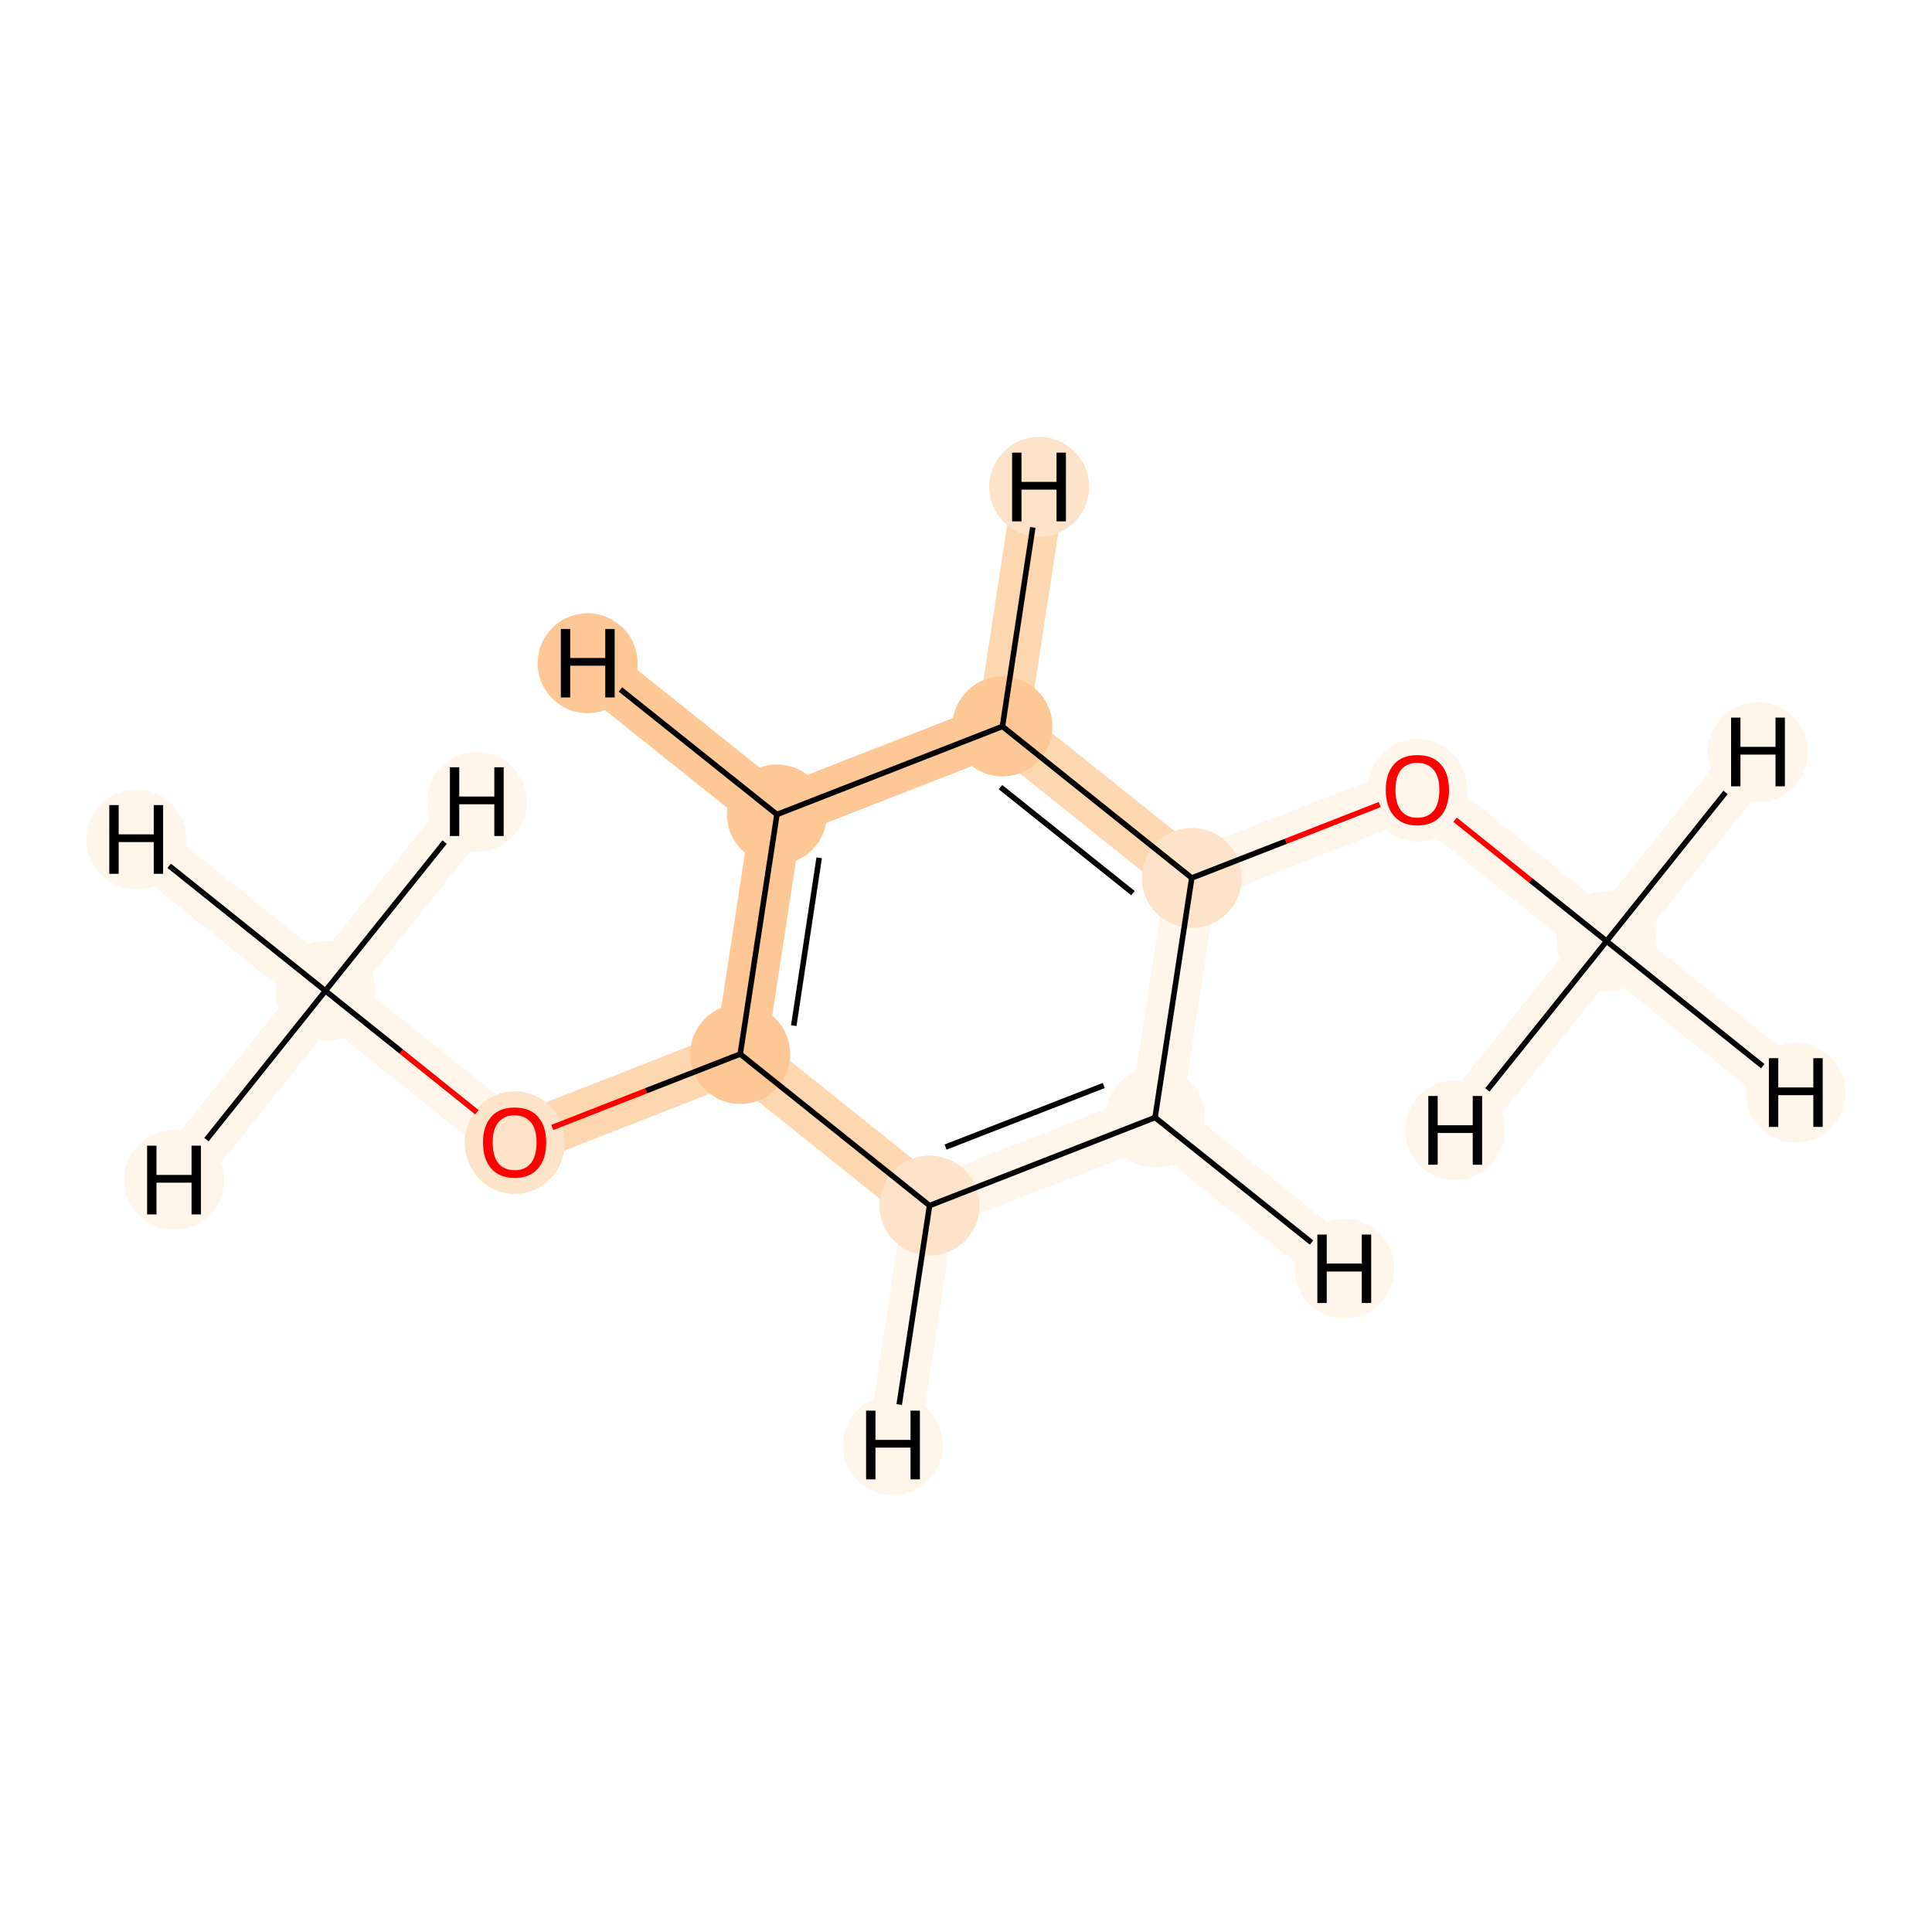 <?xml version='1.0' encoding='iso-8859-1'?>
<svg version='1.1' baseProfile='full'
              xmlns='http://www.w3.org/2000/svg'
                      xmlns:rdkit='http://www.rdkit.org/xml'
                      xmlns:xlink='http://www.w3.org/1999/xlink'
                  xml:space='preserve'
width='700px' height='700px' viewBox='0 0 700 700'>
<!-- END OF HEADER -->
<rect style='opacity:1.0;fill:#FFFFFF;stroke:none' width='700.0' height='700.0' x='0.0' y='0.0'> </rect>
<path d='M 117.9,359.0 L 186.5,413.9' style='fill:none;fill-rule:evenodd;stroke:#FFF5EB;stroke-width:18.7px;stroke-linecap:butt;stroke-linejoin:miter;stroke-opacity:1' />
<path d='M 117.9,359.0 L 49.4,304.1' style='fill:none;fill-rule:evenodd;stroke:#FFF5EB;stroke-width:18.7px;stroke-linecap:butt;stroke-linejoin:miter;stroke-opacity:1' />
<path d='M 117.9,359.0 L 63.1,427.5' style='fill:none;fill-rule:evenodd;stroke:#FFF5EB;stroke-width:18.7px;stroke-linecap:butt;stroke-linejoin:miter;stroke-opacity:1' />
<path d='M 117.9,359.0 L 172.8,290.5' style='fill:none;fill-rule:evenodd;stroke:#FFF5EB;stroke-width:18.7px;stroke-linecap:butt;stroke-linejoin:miter;stroke-opacity:1' />
<path d='M 186.5,413.9 L 268.2,381.9' style='fill:none;fill-rule:evenodd;stroke:#FDD7B0;stroke-width:18.7px;stroke-linecap:butt;stroke-linejoin:miter;stroke-opacity:1' />
<path d='M 268.2,381.9 L 281.5,295.1' style='fill:none;fill-rule:evenodd;stroke:#FDC895;stroke-width:18.7px;stroke-linecap:butt;stroke-linejoin:miter;stroke-opacity:1' />
<path d='M 268.2,381.9 L 336.8,436.8' style='fill:none;fill-rule:evenodd;stroke:#FDD7B0;stroke-width:18.7px;stroke-linecap:butt;stroke-linejoin:miter;stroke-opacity:1' />
<path d='M 281.5,295.1 L 363.2,263.2' style='fill:none;fill-rule:evenodd;stroke:#FDC895;stroke-width:18.7px;stroke-linecap:butt;stroke-linejoin:miter;stroke-opacity:1' />
<path d='M 281.5,295.1 L 212.9,240.3' style='fill:none;fill-rule:evenodd;stroke:#FDC895;stroke-width:18.7px;stroke-linecap:butt;stroke-linejoin:miter;stroke-opacity:1' />
<path d='M 363.2,263.2 L 431.8,318.1' style='fill:none;fill-rule:evenodd;stroke:#FDD7B0;stroke-width:18.7px;stroke-linecap:butt;stroke-linejoin:miter;stroke-opacity:1' />
<path d='M 363.2,263.2 L 376.5,176.4' style='fill:none;fill-rule:evenodd;stroke:#FDD7B0;stroke-width:18.7px;stroke-linecap:butt;stroke-linejoin:miter;stroke-opacity:1' />
<path d='M 431.8,318.1 L 418.5,404.9' style='fill:none;fill-rule:evenodd;stroke:#FFF5EB;stroke-width:18.7px;stroke-linecap:butt;stroke-linejoin:miter;stroke-opacity:1' />
<path d='M 431.8,318.1 L 513.5,286.1' style='fill:none;fill-rule:evenodd;stroke:#FFF5EB;stroke-width:18.7px;stroke-linecap:butt;stroke-linejoin:miter;stroke-opacity:1' />
<path d='M 418.5,404.9 L 336.8,436.8' style='fill:none;fill-rule:evenodd;stroke:#FFF5EB;stroke-width:18.7px;stroke-linecap:butt;stroke-linejoin:miter;stroke-opacity:1' />
<path d='M 418.5,404.9 L 487.1,459.7' style='fill:none;fill-rule:evenodd;stroke:#FFF5EB;stroke-width:18.7px;stroke-linecap:butt;stroke-linejoin:miter;stroke-opacity:1' />
<path d='M 336.8,436.8 L 323.5,523.6' style='fill:none;fill-rule:evenodd;stroke:#FFF5EB;stroke-width:18.7px;stroke-linecap:butt;stroke-linejoin:miter;stroke-opacity:1' />
<path d='M 513.5,286.1 L 582.1,341.0' style='fill:none;fill-rule:evenodd;stroke:#FFF5EB;stroke-width:18.7px;stroke-linecap:butt;stroke-linejoin:miter;stroke-opacity:1' />
<path d='M 582.1,341.0 L 650.6,395.9' style='fill:none;fill-rule:evenodd;stroke:#FFF5EB;stroke-width:18.7px;stroke-linecap:butt;stroke-linejoin:miter;stroke-opacity:1' />
<path d='M 582.1,341.0 L 636.9,272.5' style='fill:none;fill-rule:evenodd;stroke:#FFF5EB;stroke-width:18.7px;stroke-linecap:butt;stroke-linejoin:miter;stroke-opacity:1' />
<path d='M 582.1,341.0 L 527.2,409.5' style='fill:none;fill-rule:evenodd;stroke:#FFF5EB;stroke-width:18.7px;stroke-linecap:butt;stroke-linejoin:miter;stroke-opacity:1' />
<ellipse cx='117.9' cy='359.0' rx='17.6' ry='17.6'  style='fill:#FFF5EB;fill-rule:evenodd;stroke:#FFF5EB;stroke-width:1.0px;stroke-linecap:butt;stroke-linejoin:miter;stroke-opacity:1' />
<ellipse cx='186.5' cy='414.0' rx='17.6' ry='18.1'  style='fill:#FDE3C9;fill-rule:evenodd;stroke:#FDE3C9;stroke-width:1.0px;stroke-linecap:butt;stroke-linejoin:miter;stroke-opacity:1' />
<ellipse cx='268.2' cy='381.9' rx='17.6' ry='17.6'  style='fill:#FDC895;fill-rule:evenodd;stroke:#FDC895;stroke-width:1.0px;stroke-linecap:butt;stroke-linejoin:miter;stroke-opacity:1' />
<ellipse cx='281.5' cy='295.1' rx='17.6' ry='17.6'  style='fill:#FDC895;fill-rule:evenodd;stroke:#FDC895;stroke-width:1.0px;stroke-linecap:butt;stroke-linejoin:miter;stroke-opacity:1' />
<ellipse cx='363.2' cy='263.2' rx='17.6' ry='17.6'  style='fill:#FDC895;fill-rule:evenodd;stroke:#FDC895;stroke-width:1.0px;stroke-linecap:butt;stroke-linejoin:miter;stroke-opacity:1' />
<ellipse cx='431.8' cy='318.1' rx='17.6' ry='17.6'  style='fill:#FDE3C9;fill-rule:evenodd;stroke:#FDE3C9;stroke-width:1.0px;stroke-linecap:butt;stroke-linejoin:miter;stroke-opacity:1' />
<ellipse cx='418.5' cy='404.9' rx='17.6' ry='17.6'  style='fill:#FFF5EB;fill-rule:evenodd;stroke:#FFF5EB;stroke-width:1.0px;stroke-linecap:butt;stroke-linejoin:miter;stroke-opacity:1' />
<ellipse cx='336.8' cy='436.8' rx='17.6' ry='17.6'  style='fill:#FDE3C9;fill-rule:evenodd;stroke:#FDE3C9;stroke-width:1.0px;stroke-linecap:butt;stroke-linejoin:miter;stroke-opacity:1' />
<ellipse cx='513.5' cy='286.3' rx='17.6' ry='18.1'  style='fill:#FFF5EB;fill-rule:evenodd;stroke:#FFF5EB;stroke-width:1.0px;stroke-linecap:butt;stroke-linejoin:miter;stroke-opacity:1' />
<ellipse cx='582.1' cy='341.0' rx='17.6' ry='17.6'  style='fill:#FFF5EB;fill-rule:evenodd;stroke:#FFF5EB;stroke-width:1.0px;stroke-linecap:butt;stroke-linejoin:miter;stroke-opacity:1' />
<ellipse cx='49.4' cy='304.1' rx='17.6' ry='17.6'  style='fill:#FFF5EB;fill-rule:evenodd;stroke:#FFF5EB;stroke-width:1.0px;stroke-linecap:butt;stroke-linejoin:miter;stroke-opacity:1' />
<ellipse cx='63.1' cy='427.5' rx='17.6' ry='17.6'  style='fill:#FFF5EB;fill-rule:evenodd;stroke:#FFF5EB;stroke-width:1.0px;stroke-linecap:butt;stroke-linejoin:miter;stroke-opacity:1' />
<ellipse cx='172.8' cy='290.5' rx='17.6' ry='17.6'  style='fill:#FFF5EB;fill-rule:evenodd;stroke:#FFF5EB;stroke-width:1.0px;stroke-linecap:butt;stroke-linejoin:miter;stroke-opacity:1' />
<ellipse cx='212.9' cy='240.3' rx='17.6' ry='17.6'  style='fill:#FDC895;fill-rule:evenodd;stroke:#FDC895;stroke-width:1.0px;stroke-linecap:butt;stroke-linejoin:miter;stroke-opacity:1' />
<ellipse cx='376.5' cy='176.4' rx='17.6' ry='17.6'  style='fill:#FDE3C9;fill-rule:evenodd;stroke:#FDE3C9;stroke-width:1.0px;stroke-linecap:butt;stroke-linejoin:miter;stroke-opacity:1' />
<ellipse cx='487.1' cy='459.7' rx='17.6' ry='17.6'  style='fill:#FFF5EB;fill-rule:evenodd;stroke:#FFF5EB;stroke-width:1.0px;stroke-linecap:butt;stroke-linejoin:miter;stroke-opacity:1' />
<ellipse cx='323.5' cy='523.6' rx='17.6' ry='17.6'  style='fill:#FFF5EB;fill-rule:evenodd;stroke:#FFF5EB;stroke-width:1.0px;stroke-linecap:butt;stroke-linejoin:miter;stroke-opacity:1' />
<ellipse cx='650.6' cy='395.9' rx='17.6' ry='17.6'  style='fill:#FFF5EB;fill-rule:evenodd;stroke:#FFF5EB;stroke-width:1.0px;stroke-linecap:butt;stroke-linejoin:miter;stroke-opacity:1' />
<ellipse cx='636.9' cy='272.5' rx='17.6' ry='17.6'  style='fill:#FFF5EB;fill-rule:evenodd;stroke:#FFF5EB;stroke-width:1.0px;stroke-linecap:butt;stroke-linejoin:miter;stroke-opacity:1' />
<ellipse cx='527.2' cy='409.5' rx='17.6' ry='17.6'  style='fill:#FFF5EB;fill-rule:evenodd;stroke:#FFF5EB;stroke-width:1.0px;stroke-linecap:butt;stroke-linejoin:miter;stroke-opacity:1' />
<path class='bond-0 atom-0 atom-1' d='M 117.9,359.0 L 145.4,381.0' style='fill:none;fill-rule:evenodd;stroke:#000000;stroke-width:2.0px;stroke-linecap:butt;stroke-linejoin:miter;stroke-opacity:1' />
<path class='bond-0 atom-0 atom-1' d='M 145.4,381.0 L 172.8,403.0' style='fill:none;fill-rule:evenodd;stroke:#FF0000;stroke-width:2.0px;stroke-linecap:butt;stroke-linejoin:miter;stroke-opacity:1' />
<path class='bond-10 atom-0 atom-10' d='M 117.9,359.0 L 61.3,313.7' style='fill:none;fill-rule:evenodd;stroke:#000000;stroke-width:2.0px;stroke-linecap:butt;stroke-linejoin:miter;stroke-opacity:1' />
<path class='bond-11 atom-0 atom-11' d='M 117.9,359.0 L 74.8,412.9' style='fill:none;fill-rule:evenodd;stroke:#000000;stroke-width:2.0px;stroke-linecap:butt;stroke-linejoin:miter;stroke-opacity:1' />
<path class='bond-12 atom-0 atom-12' d='M 117.9,359.0 L 161.1,305.1' style='fill:none;fill-rule:evenodd;stroke:#000000;stroke-width:2.0px;stroke-linecap:butt;stroke-linejoin:miter;stroke-opacity:1' />
<path class='bond-1 atom-1 atom-2' d='M 200.1,408.5 L 234.1,395.2' style='fill:none;fill-rule:evenodd;stroke:#FF0000;stroke-width:2.0px;stroke-linecap:butt;stroke-linejoin:miter;stroke-opacity:1' />
<path class='bond-1 atom-1 atom-2' d='M 234.1,395.2 L 268.2,381.9' style='fill:none;fill-rule:evenodd;stroke:#000000;stroke-width:2.0px;stroke-linecap:butt;stroke-linejoin:miter;stroke-opacity:1' />
<path class='bond-2 atom-2 atom-3' d='M 268.2,381.9 L 281.5,295.1' style='fill:none;fill-rule:evenodd;stroke:#000000;stroke-width:2.0px;stroke-linecap:butt;stroke-linejoin:miter;stroke-opacity:1' />
<path class='bond-2 atom-2 atom-3' d='M 287.6,371.6 L 296.8,310.8' style='fill:none;fill-rule:evenodd;stroke:#000000;stroke-width:2.0px;stroke-linecap:butt;stroke-linejoin:miter;stroke-opacity:1' />
<path class='bond-9 atom-7 atom-2' d='M 336.8,436.8 L 268.2,381.9' style='fill:none;fill-rule:evenodd;stroke:#000000;stroke-width:2.0px;stroke-linecap:butt;stroke-linejoin:miter;stroke-opacity:1' />
<path class='bond-3 atom-3 atom-4' d='M 281.5,295.1 L 363.2,263.2' style='fill:none;fill-rule:evenodd;stroke:#000000;stroke-width:2.0px;stroke-linecap:butt;stroke-linejoin:miter;stroke-opacity:1' />
<path class='bond-13 atom-3 atom-13' d='M 281.5,295.1 L 224.8,249.8' style='fill:none;fill-rule:evenodd;stroke:#000000;stroke-width:2.0px;stroke-linecap:butt;stroke-linejoin:miter;stroke-opacity:1' />
<path class='bond-4 atom-4 atom-5' d='M 363.2,263.2 L 431.8,318.1' style='fill:none;fill-rule:evenodd;stroke:#000000;stroke-width:2.0px;stroke-linecap:butt;stroke-linejoin:miter;stroke-opacity:1' />
<path class='bond-4 atom-4 atom-5' d='M 362.5,285.2 L 410.5,323.6' style='fill:none;fill-rule:evenodd;stroke:#000000;stroke-width:2.0px;stroke-linecap:butt;stroke-linejoin:miter;stroke-opacity:1' />
<path class='bond-14 atom-4 atom-14' d='M 363.2,263.2 L 374.2,191.1' style='fill:none;fill-rule:evenodd;stroke:#000000;stroke-width:2.0px;stroke-linecap:butt;stroke-linejoin:miter;stroke-opacity:1' />
<path class='bond-5 atom-5 atom-6' d='M 431.8,318.1 L 418.5,404.9' style='fill:none;fill-rule:evenodd;stroke:#000000;stroke-width:2.0px;stroke-linecap:butt;stroke-linejoin:miter;stroke-opacity:1' />
<path class='bond-7 atom-5 atom-8' d='M 431.8,318.1 L 465.9,304.8' style='fill:none;fill-rule:evenodd;stroke:#000000;stroke-width:2.0px;stroke-linecap:butt;stroke-linejoin:miter;stroke-opacity:1' />
<path class='bond-7 atom-5 atom-8' d='M 465.9,304.8 L 499.9,291.5' style='fill:none;fill-rule:evenodd;stroke:#FF0000;stroke-width:2.0px;stroke-linecap:butt;stroke-linejoin:miter;stroke-opacity:1' />
<path class='bond-6 atom-6 atom-7' d='M 418.5,404.9 L 336.8,436.8' style='fill:none;fill-rule:evenodd;stroke:#000000;stroke-width:2.0px;stroke-linecap:butt;stroke-linejoin:miter;stroke-opacity:1' />
<path class='bond-6 atom-6 atom-7' d='M 399.9,393.3 L 342.6,415.6' style='fill:none;fill-rule:evenodd;stroke:#000000;stroke-width:2.0px;stroke-linecap:butt;stroke-linejoin:miter;stroke-opacity:1' />
<path class='bond-15 atom-6 atom-15' d='M 418.5,404.9 L 475.2,450.2' style='fill:none;fill-rule:evenodd;stroke:#000000;stroke-width:2.0px;stroke-linecap:butt;stroke-linejoin:miter;stroke-opacity:1' />
<path class='bond-16 atom-7 atom-16' d='M 336.8,436.8 L 325.8,508.9' style='fill:none;fill-rule:evenodd;stroke:#000000;stroke-width:2.0px;stroke-linecap:butt;stroke-linejoin:miter;stroke-opacity:1' />
<path class='bond-8 atom-8 atom-9' d='M 527.2,297.0 L 554.6,319.0' style='fill:none;fill-rule:evenodd;stroke:#FF0000;stroke-width:2.0px;stroke-linecap:butt;stroke-linejoin:miter;stroke-opacity:1' />
<path class='bond-8 atom-8 atom-9' d='M 554.6,319.0 L 582.1,341.0' style='fill:none;fill-rule:evenodd;stroke:#000000;stroke-width:2.0px;stroke-linecap:butt;stroke-linejoin:miter;stroke-opacity:1' />
<path class='bond-17 atom-9 atom-17' d='M 582.1,341.0 L 638.7,386.3' style='fill:none;fill-rule:evenodd;stroke:#000000;stroke-width:2.0px;stroke-linecap:butt;stroke-linejoin:miter;stroke-opacity:1' />
<path class='bond-18 atom-9 atom-18' d='M 582.1,341.0 L 625.2,287.1' style='fill:none;fill-rule:evenodd;stroke:#000000;stroke-width:2.0px;stroke-linecap:butt;stroke-linejoin:miter;stroke-opacity:1' />
<path class='bond-19 atom-9 atom-19' d='M 582.1,341.0 L 538.9,394.9' style='fill:none;fill-rule:evenodd;stroke:#000000;stroke-width:2.0px;stroke-linecap:butt;stroke-linejoin:miter;stroke-opacity:1' />
<path  class='atom-1' d='M 175.0 413.9
Q 175.0 408.0, 178.0 404.6
Q 180.9 401.3, 186.5 401.3
Q 192.0 401.3, 194.9 404.6
Q 197.9 408.0, 197.9 413.9
Q 197.9 420.0, 194.9 423.4
Q 191.9 426.8, 186.5 426.8
Q 181.0 426.8, 178.0 423.4
Q 175.0 420.0, 175.0 413.9
M 186.5 424.0
Q 190.2 424.0, 192.3 421.5
Q 194.4 418.9, 194.4 413.9
Q 194.4 409.0, 192.3 406.6
Q 190.2 404.1, 186.5 404.1
Q 182.7 404.1, 180.6 406.6
Q 178.5 409.0, 178.5 413.9
Q 178.5 418.9, 180.6 421.5
Q 182.7 424.0, 186.5 424.0
' fill='#FF0000'/>
<path  class='atom-8' d='M 502.1 286.2
Q 502.1 280.2, 505.1 276.9
Q 508.0 273.6, 513.5 273.6
Q 519.1 273.6, 522.0 276.9
Q 525.0 280.2, 525.0 286.2
Q 525.0 292.3, 522.0 295.7
Q 519.0 299.1, 513.5 299.1
Q 508.1 299.1, 505.1 295.7
Q 502.1 292.3, 502.1 286.2
M 513.5 296.3
Q 517.3 296.3, 519.4 293.8
Q 521.5 291.2, 521.5 286.2
Q 521.5 281.3, 519.4 278.9
Q 517.3 276.4, 513.5 276.4
Q 509.8 276.4, 507.7 278.8
Q 505.6 281.3, 505.6 286.2
Q 505.6 291.2, 507.7 293.8
Q 509.8 296.3, 513.5 296.3
' fill='#FF0000'/>
<path  class='atom-10' d='M 39.6 291.7
L 43.0 291.7
L 43.0 302.3
L 55.7 302.3
L 55.7 291.7
L 59.1 291.7
L 59.1 316.6
L 55.7 316.6
L 55.7 305.1
L 43.0 305.1
L 43.0 316.6
L 39.6 316.6
L 39.6 291.7
' fill='#000000'/>
<path  class='atom-11' d='M 53.3 415.1
L 56.7 415.1
L 56.7 425.7
L 69.4 425.7
L 69.4 415.1
L 72.8 415.1
L 72.8 440.0
L 69.4 440.0
L 69.4 428.5
L 56.7 428.5
L 56.7 440.0
L 53.3 440.0
L 53.3 415.1
' fill='#000000'/>
<path  class='atom-12' d='M 163.0 278.0
L 166.4 278.0
L 166.4 288.6
L 179.1 288.6
L 179.1 278.0
L 182.5 278.0
L 182.5 302.9
L 179.1 302.9
L 179.1 291.4
L 166.4 291.4
L 166.4 302.9
L 163.0 302.9
L 163.0 278.0
' fill='#000000'/>
<path  class='atom-13' d='M 203.2 227.9
L 206.6 227.9
L 206.6 238.4
L 219.3 238.4
L 219.3 227.9
L 222.7 227.9
L 222.7 252.7
L 219.3 252.7
L 219.3 241.2
L 206.6 241.2
L 206.6 252.7
L 203.2 252.7
L 203.2 227.9
' fill='#000000'/>
<path  class='atom-14' d='M 366.7 164.0
L 370.1 164.0
L 370.1 174.6
L 382.8 174.6
L 382.8 164.0
L 386.2 164.0
L 386.2 188.9
L 382.8 188.9
L 382.8 177.4
L 370.1 177.4
L 370.1 188.9
L 366.7 188.9
L 366.7 164.0
' fill='#000000'/>
<path  class='atom-15' d='M 477.3 447.3
L 480.7 447.3
L 480.7 457.8
L 493.4 457.8
L 493.4 447.3
L 496.8 447.3
L 496.8 472.1
L 493.4 472.1
L 493.4 460.7
L 480.7 460.7
L 480.7 472.1
L 477.3 472.1
L 477.3 447.3
' fill='#000000'/>
<path  class='atom-16' d='M 313.8 511.1
L 317.2 511.1
L 317.2 521.7
L 329.9 521.7
L 329.9 511.1
L 333.3 511.1
L 333.3 536.0
L 329.9 536.0
L 329.9 524.5
L 317.2 524.5
L 317.2 536.0
L 313.8 536.0
L 313.8 511.1
' fill='#000000'/>
<path  class='atom-17' d='M 640.9 383.4
L 644.3 383.4
L 644.3 394.0
L 657.0 394.0
L 657.0 383.4
L 660.4 383.4
L 660.4 408.3
L 657.0 408.3
L 657.0 396.8
L 644.3 396.8
L 644.3 408.3
L 640.9 408.3
L 640.9 383.4
' fill='#000000'/>
<path  class='atom-18' d='M 627.2 260.0
L 630.6 260.0
L 630.6 270.6
L 643.3 270.6
L 643.3 260.0
L 646.7 260.0
L 646.7 284.9
L 643.3 284.9
L 643.3 273.4
L 630.6 273.4
L 630.6 284.9
L 627.2 284.9
L 627.2 260.0
' fill='#000000'/>
<path  class='atom-19' d='M 517.5 397.1
L 520.9 397.1
L 520.9 407.7
L 533.6 407.7
L 533.6 397.1
L 537.0 397.1
L 537.0 422.0
L 533.6 422.0
L 533.6 410.5
L 520.9 410.5
L 520.9 422.0
L 517.5 422.0
L 517.5 397.1
' fill='#000000'/>
</svg>
